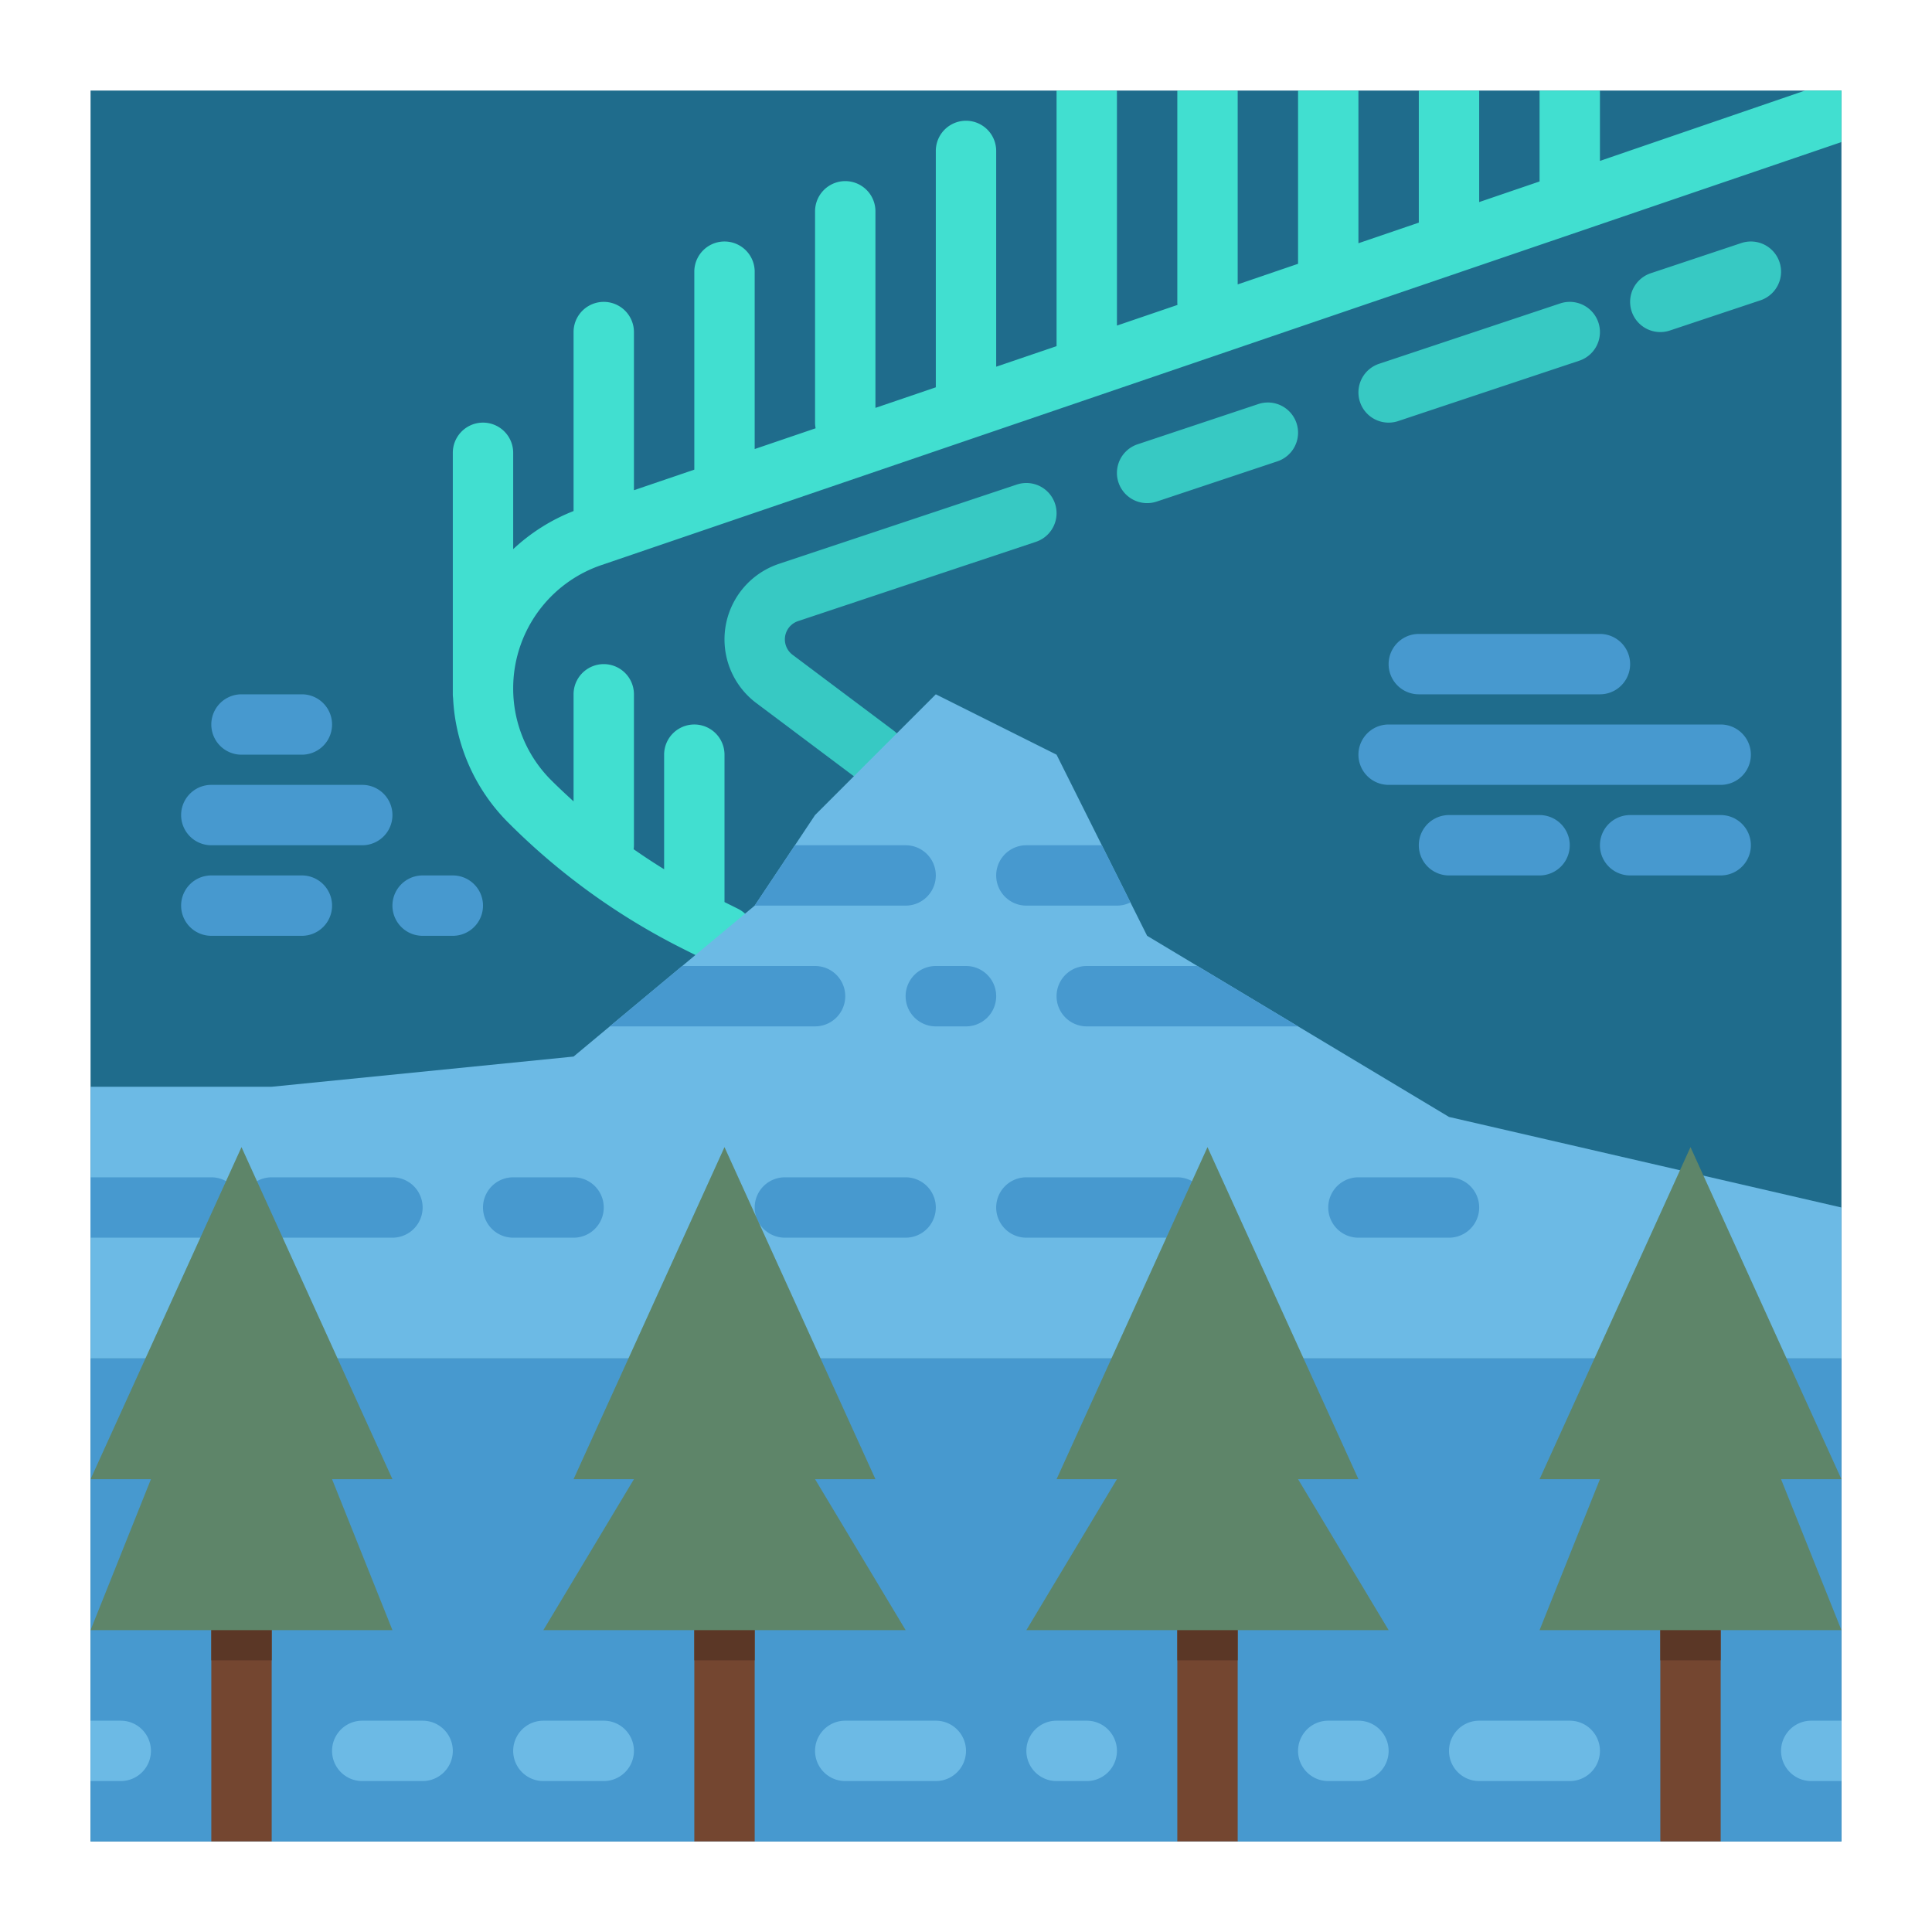 <svg height="512" viewBox="0 0 512 512" width="512" xmlns="http://www.w3.org/2000/svg"><g id="flat"><path d="m24 24h464v464h-464z" fill="#1f6c8c"/><path d="m24 360h464v128h-464z" fill="#4799cf"/><path d="m136 182.4a34.3 34.3 0 0 0 10.1 24.39c1.92 1.91 3.9 3.76 5.9 5.58v-28.37a8 8 0 0 1 16 0v40a7.312 7.312 0 0 1 -.08 1.05c2.64 1.84 5.33 3.62 8.08 5.31v-30.36a8 8 0 0 1 16 0v39.06l3.58 1.78a8.005 8.005 0 0 1 -7.16 14.32l-7.26-3.64a177.911 177.911 0 0 1 -46.37-33.42 50.1 50.1 0 0 1 -14.72-33.13 7.77 7.77 0 0 1 -.07-.97v-64a8 8 0 0 1 16 0v25.53a50.348 50.348 0 0 1 16-10.1v-47.43a8 8 0 0 1 16 0v41.91l16-5.45v-52.46a8 8 0 0 1 16 0v47l16.15-5.5a7.482 7.482 0 0 1 -.15-1.5v-56a8 8 0 0 1 16 0v52.09l16-5.45v-62.64a8 8 0 0 1 16 0v57.18l16-5.45v-67.73h16v62.28l16.04-5.47a7.322 7.322 0 0 1 -.04-.81v-56h16v51.37l16-5.46v-45.91h16v40.46l16-5.46v-35h16v29.55l16-5.46v-24.09h16v18.64l54.35-18.64h9.65v13.65l-328.64 112.11a34.489 34.489 0 0 0 -23.36 32.64z" fill="#41dfd0"/><path d="m269.47 128.41-63.038 21.014a21.106 21.106 0 0 0 -5.99 36.908l26.758 20.068a8 8 0 1 0 9.6-12.8l-26.758-20.069a5.105 5.105 0 0 1 1.45-8.928l63.038-21.013a8 8 0 0 0 -5.06-15.18z" fill="#37c9c3"/><path d="m333.471 107.077-32 10.666a8 8 0 1 0 5.058 15.18l32-10.666a8 8 0 1 0 -5.058-15.18z" fill="#37c9c3"/><path d="m413.47 80.41-48 16a8 8 0 1 0 5.06 15.18l48-16a8 8 0 0 0 -5.06-15.18z" fill="#37c9c3"/><path d="m461.47 64.41-24 8a8 8 0 1 0 5.06 15.18l24-8a8 8 0 0 0 -5.06-15.18z" fill="#37c9c3"/><path d="m424 184h-48a8 8 0 0 1 0-16h48a8 8 0 0 1 0 16z" fill="#4799cf"/><path d="m456 208h-88a8 8 0 0 1 0-16h88a8 8 0 0 1 0 16z" fill="#4799cf"/><path d="m408 232h-24a8 8 0 0 1 0-16h24a8 8 0 0 1 0 16z" fill="#4799cf"/><path d="m96 224h-40a8 8 0 0 1 0-16h40a8 8 0 0 1 0 16z" fill="#4799cf"/><path d="m80 248h-24a8 8 0 0 1 0-16h24a8 8 0 0 1 0 16z" fill="#4799cf"/><path d="m80 200h-16a8 8 0 0 1 0-16h16a8 8 0 0 1 0 16z" fill="#4799cf"/><path d="m456 232h-24a8 8 0 0 1 0-16h24a8 8 0 0 1 0 16z" fill="#4799cf"/><path d="m120 248h-8a8 8 0 0 1 0-16h8a8 8 0 0 1 0 16z" fill="#4799cf"/><path d="m488 320v40h-464v-72h48l80-8 9.6-8 38.4-32 10.67-16 5.33-8 32-32 32 16 12 24 7.58 15.15 4.42 8.85 13.33 8 26.67 16 40 24z" fill="#6cbae5"/><path d="m184 415.272h16v72.728h-16z" fill="#744630"/><path d="m56 415.272h16v72.728h-16z" fill="#744630"/><path d="m312 408h16v80h-16z" fill="#744630"/><path d="m440 408h16v80h-16z" fill="#744630"/><path d="m184 410.909h16v29.091h-16z" fill="#5b3726"/><path d="m56 410.909h16v29.091h-16z" fill="#5b3726"/><path d="m312 408h16v32h-16z" fill="#5b3726"/><path d="m440 408h16v32h-16z" fill="#5b3726"/><g fill="#4799cf"><path d="m224 264a8 8 0 0 1 -8 8h-54.4l19.2-16h35.2a8 8 0 0 1 8 8z"/><path d="m256 272h-8a8 8 0 0 1 0-16h8a8 8 0 0 1 0 16z"/><path d="m344 272h-56a8 8 0 0 1 0-16h29.33z"/><path d="m248 232a8 8 0 0 1 -8 8h-40l10.67-16h29.33a8 8 0 0 1 8 8z"/><path d="m299.58 239.15a7.969 7.969 0 0 1 -3.58.85h-24a8 8 0 0 1 0-16h20z"/><path d="m64 320a8 8 0 0 1 -8 8h-32v-16h32a8 8 0 0 1 8 8z"/><path d="m152 328h-16a8 8 0 0 1 0-16h16a8 8 0 0 1 0 16z"/><path d="m240 328h-32a8 8 0 0 1 0-16h32a8 8 0 0 1 0 16z"/><path d="m312 328h-40a8 8 0 0 1 0-16h40a8 8 0 0 1 0 16z"/><path d="m384 328h-24a8 8 0 0 1 0-16h24a8 8 0 0 1 0 16z"/><path d="m104 328h-32a8 8 0 0 1 0-16h32a8 8 0 0 1 0 16z"/></g><path d="m112 472h-16a8 8 0 0 1 0-16h16a8 8 0 0 1 0 16z" fill="#6cbae5"/><path d="m160 472h-16a8 8 0 0 1 0-16h16a8 8 0 0 1 0 16z" fill="#6cbae5"/><path d="m40 464a8 8 0 0 1 -8 8h-8v-16h8a8 8 0 0 1 8 8z" fill="#6cbae5"/><path d="m248 472h-24a8 8 0 0 1 0-16h24a8 8 0 0 1 0 16z" fill="#6cbae5"/><path d="m288 472h-8a8 8 0 0 1 0-16h8a8 8 0 0 1 0 16z" fill="#6cbae5"/><path d="m360 472h-8a8 8 0 0 1 0-16h8a8 8 0 0 1 0 16z" fill="#6cbae5"/><path d="m416 472h-24a8 8 0 0 1 0-16h24a8 8 0 0 1 0 16z" fill="#6cbae5"/><path d="m488 456v16h-8a8 8 0 0 1 0-16z" fill="#6cbae5"/><path d="m192 304-40 88h16l-24 40h96l-24-40h16z" fill="#5e8569"/><path d="m64 304-40 88h16l-16 40h80l-16-40h16z" fill="#5e8569"/><path d="m320 304-40 88h16l-24 40h96l-24-40h16z" fill="#5e8569"/><path d="m448 304-40 88h16l-16 40h80l-16-40h16z" fill="#5e8569"/></g></svg>